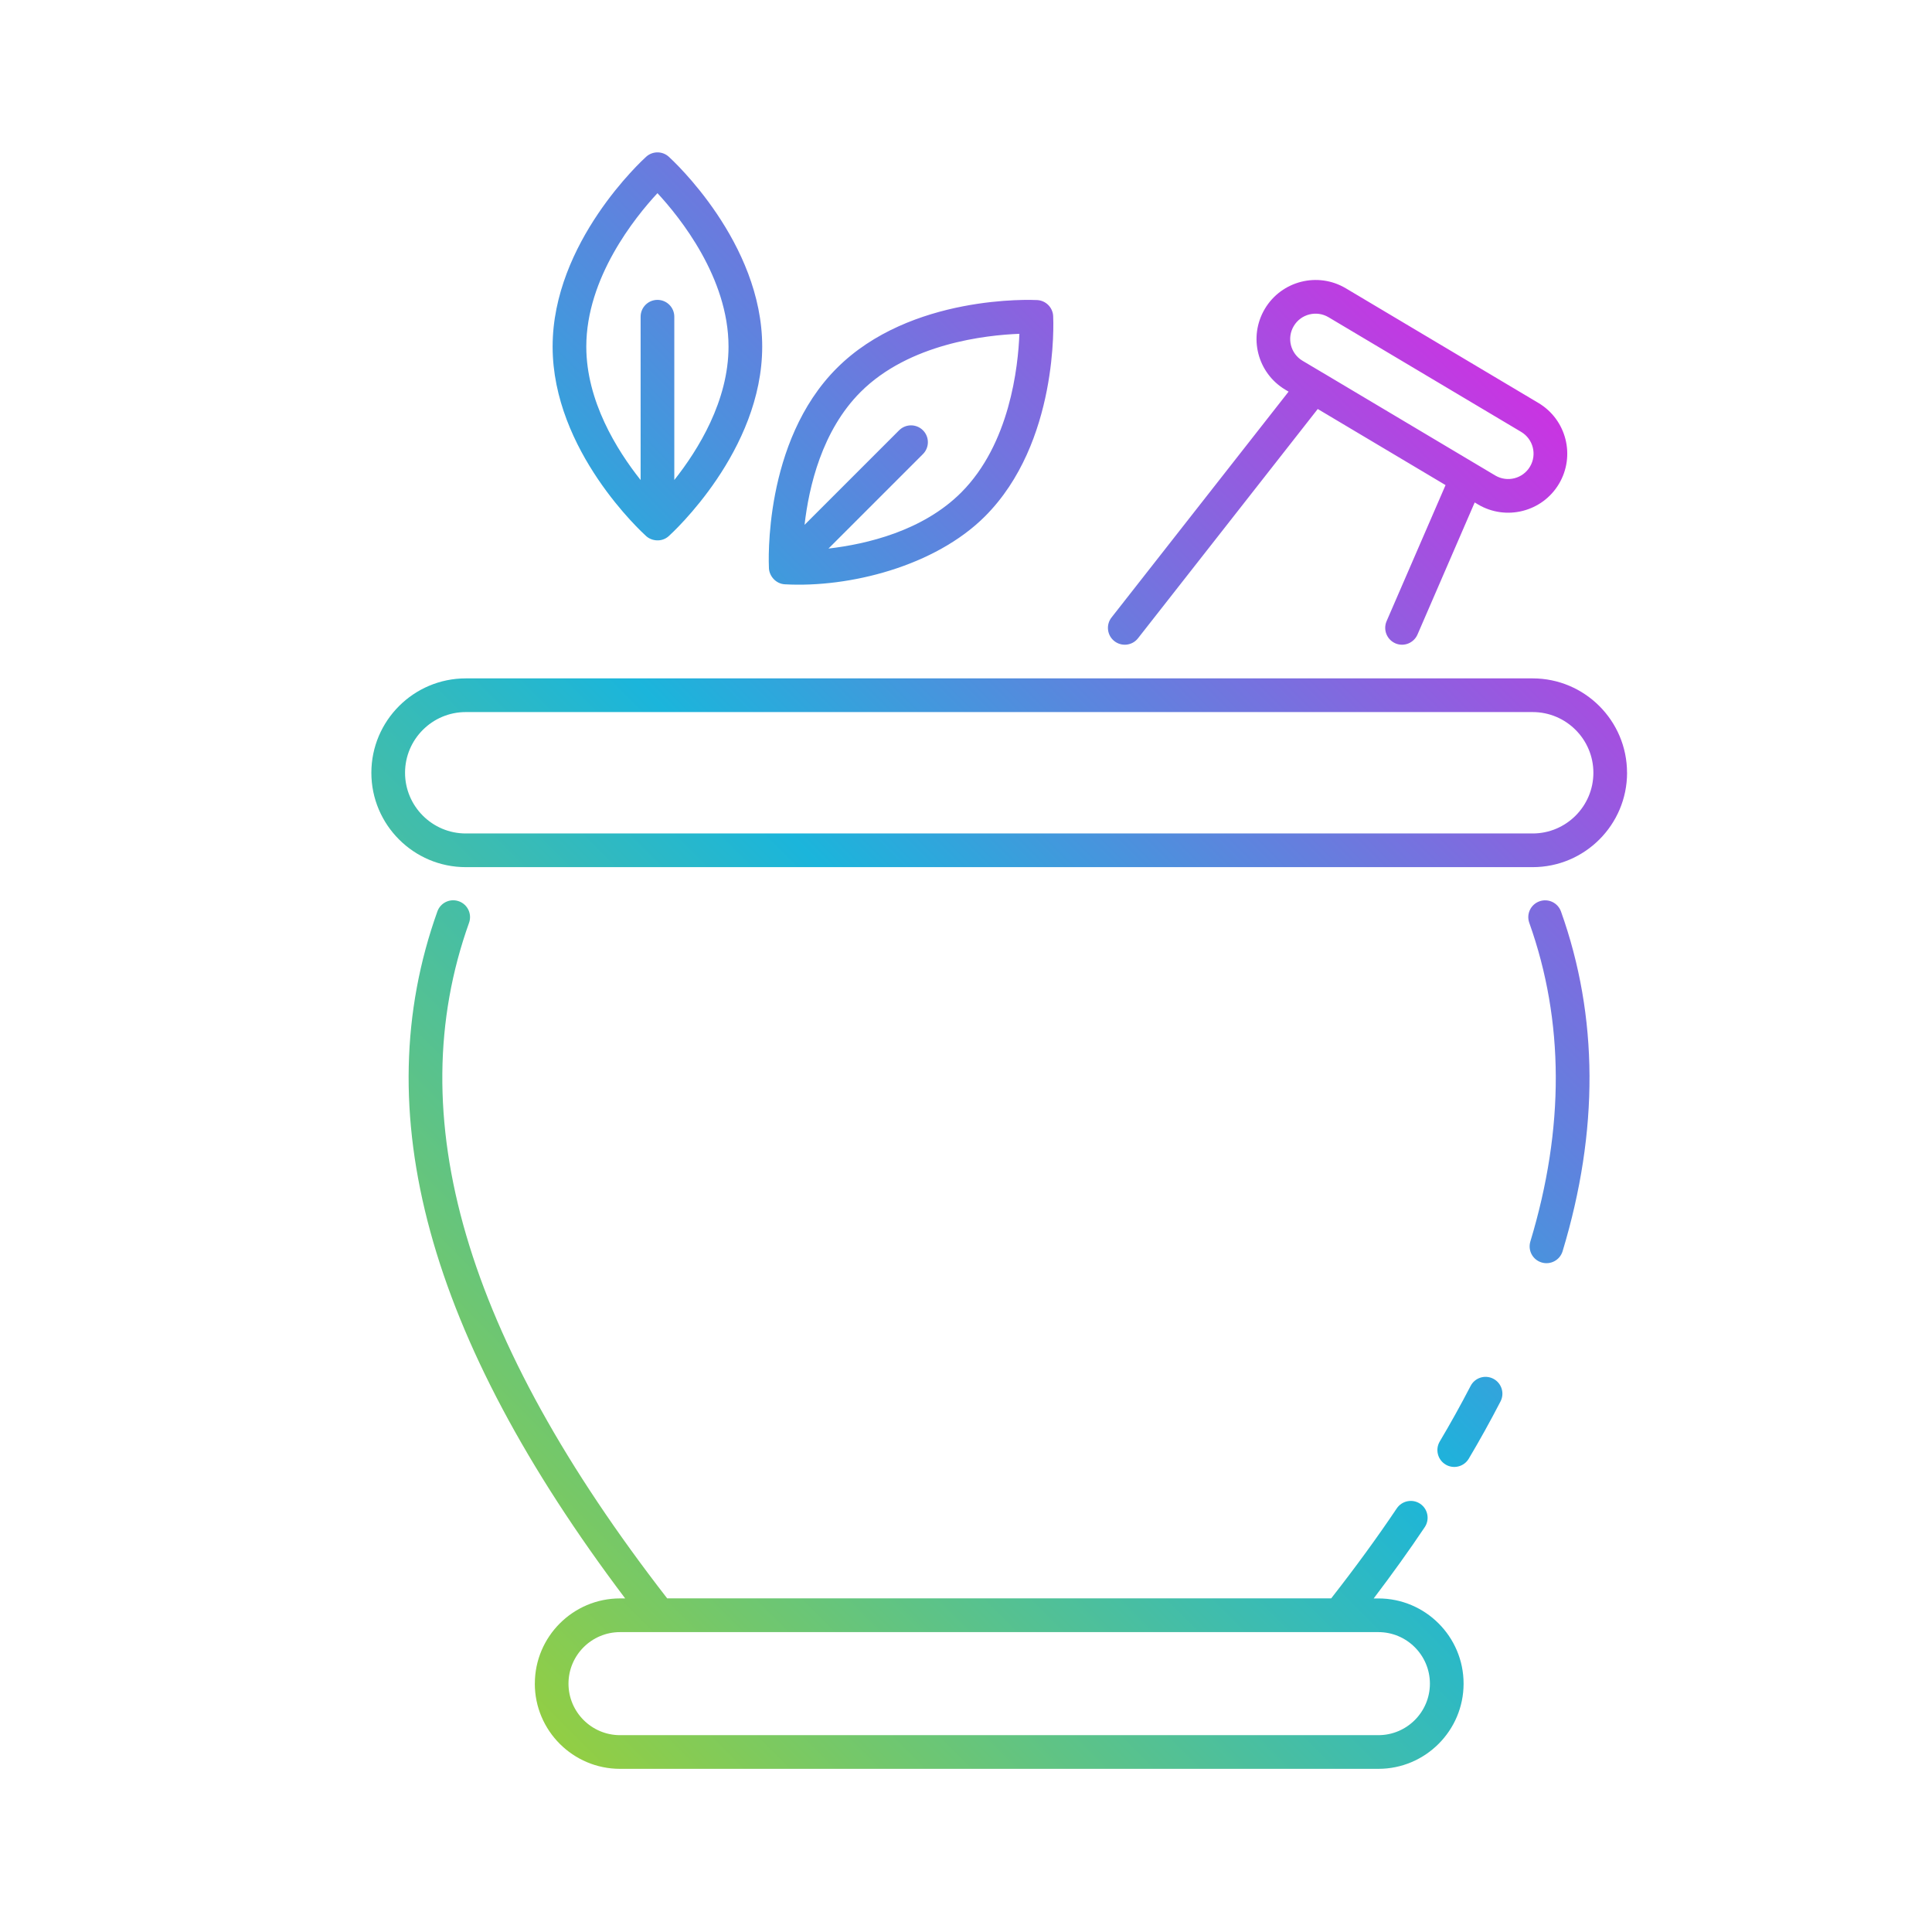 <?xml version="1.0" encoding="UTF-8"?>
<svg id="Layer_1" data-name="Layer 1" xmlns="http://www.w3.org/2000/svg" xmlns:xlink="http://www.w3.org/1999/xlink" viewBox="0 0 600 600">
  <defs>
    <style>
      .cls-1 {
        fill: url(#linear-gradient);
      }
    </style>
    <linearGradient id="linear-gradient" x1="167.05" y1="658.25" x2="527.61" y2="297.69" gradientTransform="translate(-41.5 -165)" gradientUnits="userSpaceOnUse">
      <stop offset="0" stop-color="#92ce44"/>
      <stop offset=".49" stop-color="#1bb5db"/>
      <stop offset="1" stop-color="#c934e2"/>
    </linearGradient>
  </defs>
  <g id="_25_Naturopathy" data-name="25 Naturopathy">
    <path class="cls-1" d="m433.33,199.79c2.7,1.17,5.75-.12,6.88-2.72l17.77-41.03,1.02.61c8.68,5.16,19.95,2.33,25.14-6.37,5.19-8.73,2.32-19.96-6.37-25.14l-59.82-35.61c-8.7-5.18-19.96-2.31-25.14,6.38-5.2,8.75-2.3,19.97,6.38,25.13l.99.59-54.99,70.14c-1.78,2.27-1.38,5.56.89,7.34,2.28,1.78,5.56,1.39,7.34-.89l55.82-71.2,39.69,23.63-18.31,42.26c-1.14,2.65.07,5.73,2.72,6.88h0Zm-31.54-98.53c2.23-3.76,7.09-4.95,10.8-2.74l59.82,35.61c3.75,2.23,4.96,7.07,2.74,10.79-2.22,3.73-7.05,4.97-10.8,2.74-75.83-45.17-43.55-25.93-59.82-35.61-3.74-2.22-4.97-7.06-2.74-10.79Zm47.16,353.57c-2.48-1.48-3.29-4.69-1.82-7.17,3.27-5.49,6.49-11.29,9.58-17.24,1.32-2.56,4.46-3.57,7.05-2.24,2.56,1.33,3.57,4.48,2.24,7.05-3.18,6.14-6.5,12.13-9.87,17.79-1.48,2.48-4.69,3.29-7.17,1.82h0Zm26.32-69.28c10.64-35.21,10.52-68.5-.34-98.96-.97-2.72.44-5.71,3.17-6.68,2.73-.97,5.71.45,6.68,3.17,11.64,32.61,11.81,68.1.5,105.5-.83,2.75-3.74,4.33-6.52,3.49-2.77-.83-4.33-3.75-3.49-6.52h0Zm-309.18,137.32c0,14.59,11.87,26.46,26.46,26.46h235.52c14.59,0,26.46-11.87,26.46-26.46s-11.87-26.46-26.46-26.46h-1.46c5.76-7.59,11.01-14.9,15.86-22.14,1.61-2.4.97-5.65-1.42-7.26-2.39-1.61-5.65-.96-7.26,1.42-6.08,9.05-12.76,18.22-20.38,27.96h-206.21c-62.89-81.06-83.02-149.71-61.53-209.81.97-2.72-.44-5.71-3.16-6.68-2.73-.98-5.71.44-6.68,3.16-22.21,62.1-3.05,131.99,58.32,213.34h-1.59c-14.59,0-26.46,11.87-26.46,26.46h0Zm277.98,0c0,8.82-7.17,16-16,16h-235.52c-8.82,0-16-7.18-16-16s7.18-16,16-16h235.52c8.82,0,16,7.18,16,16Zm61.22-282.88c0-16.16-13.15-29.31-29.31-29.31H144.64c-16.16,0-29.31,13.15-29.31,29.31s13.15,29.31,29.31,29.31h331.35c16.16,0,29.31-13.15,29.31-29.31Zm-29.31,18.85H144.64c-10.39,0-18.85-8.46-18.85-18.85s8.46-18.85,18.85-18.85h331.35c10.39,0,18.85,8.46,18.85,18.85,0,10.39-8.46,18.85-18.85,18.85ZM200.68,48.67c-1.18,1.07-29.06,26.59-29.06,58.97s27.88,57.79,29.06,58.86c1.77,1.59,4.88,1.92,7,0,1.18-1.07,29.03-26.51,29.03-58.86s-27.83-57.89-29.02-58.97c-1.98-1.8-5.01-1.8-7.01,0Zm25.57,58.97c0,16.87-9.43,32.08-16.84,41.43v-50.71c0-2.89-2.34-5.23-5.23-5.23s-5.23,2.34-5.23,5.23v50.72c-7.42-9.35-16.87-24.56-16.87-41.44,0-21.35,15.08-40.09,22.1-47.65,7.01,7.56,22.07,26.3,22.07,47.65h0Zm95.86-14.45c-1.61-.09-39.35-1.75-62.24,21.15-22.87,22.87-21.15,60.58-21.07,62.17.13,2.39,2.13,4.8,4.95,4.95,19.94,1.11,46.61-5.57,62.14-21.1,22.89-22.89,21.26-60.62,21.18-62.21-.14-2.68-2.28-4.82-4.95-4.96Zm-23.62,59.78c-11.93,11.93-29.35,16.02-41.2,17.39l29.34-29.34c2.04-2.04,2.04-5.35,0-7.39-2.04-2.04-5.35-2.04-7.4,0l-29.37,29.37c1.35-11.85,5.41-29.28,17.4-41.26,15.1-15.1,39.01-17.68,49.32-18.07-.39,10.3-2.99,34.21-18.09,49.3Z"/>
  </g>
</svg>